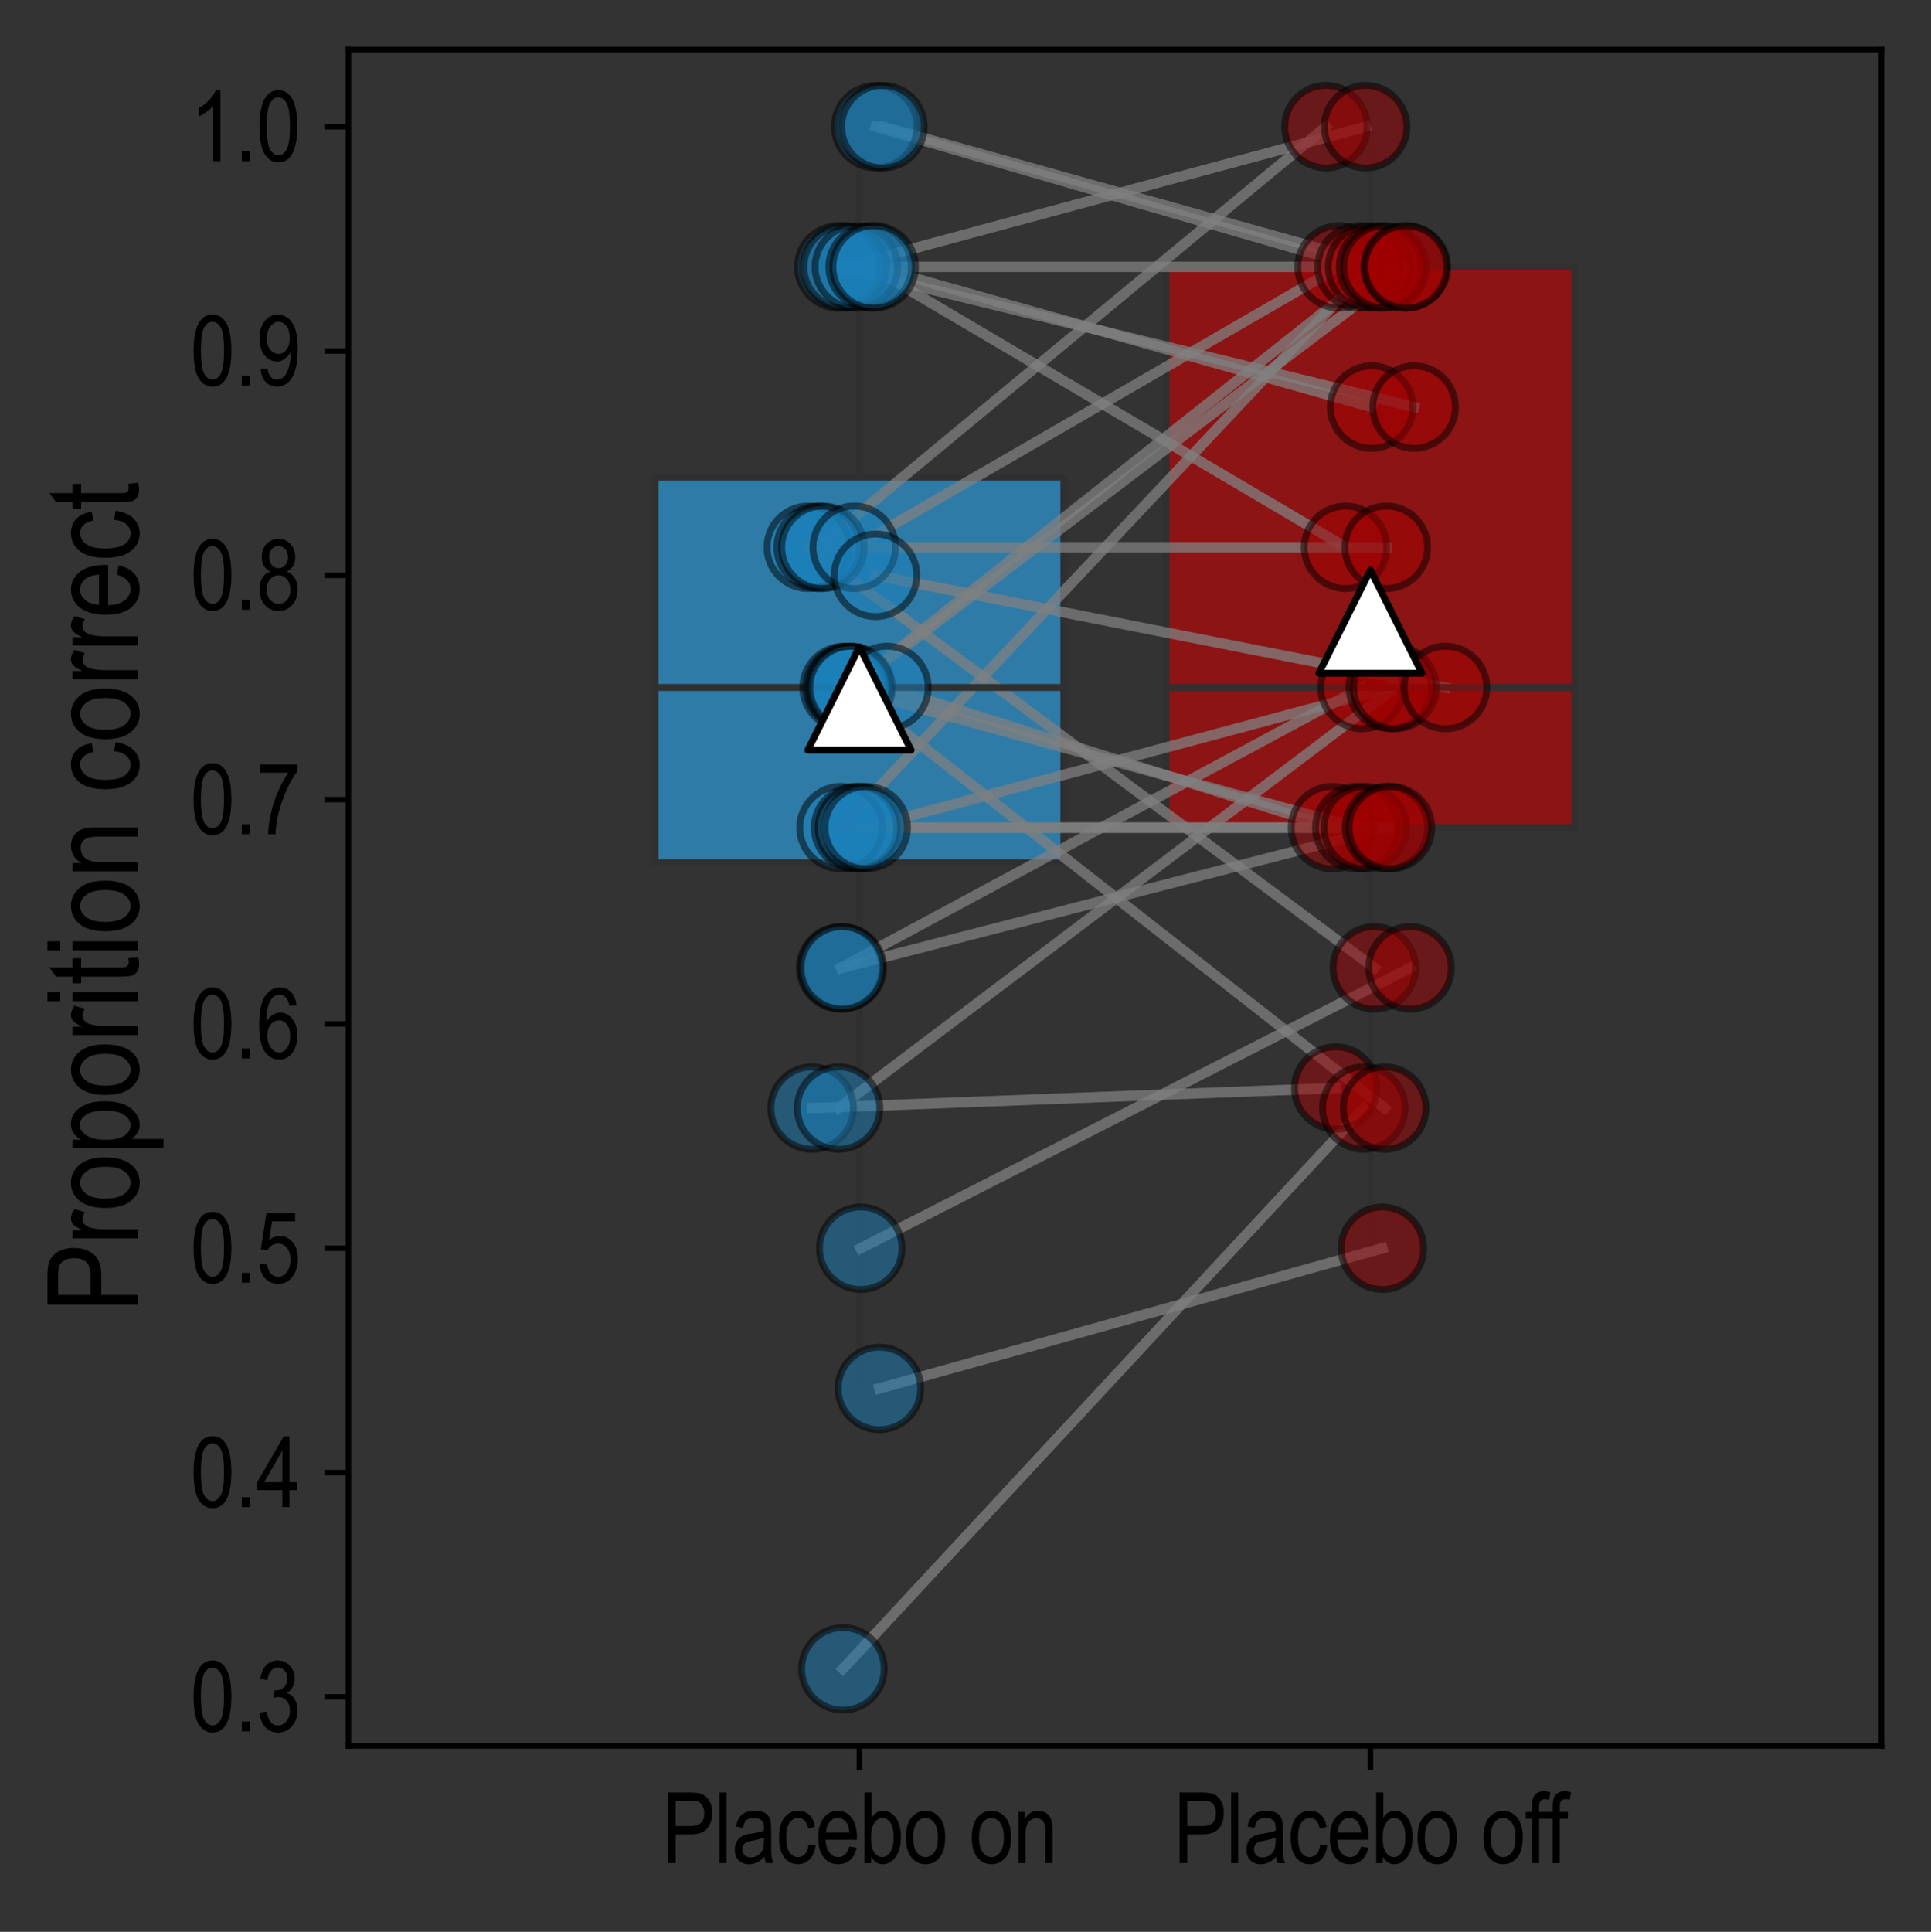 <?xml version="1.0" encoding="utf-8" standalone="no"?>
<!DOCTYPE svg PUBLIC "-//W3C//DTD SVG 1.1//EN"
  "http://www.w3.org/Graphics/SVG/1.1/DTD/svg11.dtd">
<svg xmlns:xlink="http://www.w3.org/1999/xlink" width="280.554pt" height="280.643pt" viewBox="0 0 280.554 280.643" xmlns="http://www.w3.org/2000/svg" version="1.1">
 <rect x="0" y="0" width="280.554" height="280.643" fill="#333333" stroke="none"/>
 <defs>
  <style type="text/css">*{stroke-linejoin: round; stroke-linecap: butt}</style>
 </defs>
 <g id="figure_1">
  <g id="patch_1">
   <path d="M 0 280.643 
L 280.554 280.643 
L 280.554 0 
L 0 0 
L 0 280.643 
z
" style="fill: none"/>
  </g>
  <g id="axes_1">
   <g id="patch_2">
    <path d="M 50.624 253.64 
L 273.354 253.64 
L 273.354 7.2 
L 50.624 7.2 
L 50.624 253.64 
z
" style="fill: none"/>
   </g>
   <g id="matplotlib.axis_1">
    <g id="xtick_1">
     <g id="line2d_1">
      <defs>
       <path id="m736ad3d9d0" d="M 0 0 
L 0 3.5 
" style="stroke: #000000; stroke-width: 0.8"/>
      </defs>
      <g>
       <use xlink:href="#m736ad3d9d0" x="124.867" y="253.64" style="stroke: #000000; stroke-width: 0.8"/>
      </g>
     </g>
     <g id="text_1">
      <!-- Placebo on -->
      <g transform="translate(96.141 270.661) scale(0.14 -0.14)">
       <defs>
        <path id="ArialNarrow-50" d="M 406 0 
L 406 4581 
L 1822 4581 
Q 2322 4581 2559 4494 
Q 2884 4375 3078 4053 
Q 3272 3731 3272 3263 
Q 3272 2644 2956 2253 
Q 2641 1863 1866 1863 
L 903 1863 
L 903 0 
L 406 0 
z
M 903 2403 
L 1875 2403 
Q 2334 2403 2546 2611 
Q 2759 2819 2759 3238 
Q 2759 3509 2654 3703 
Q 2550 3897 2401 3969 
Q 2253 4041 1866 4041 
L 903 4041 
L 903 2403 
z
" transform="scale(0.016)"/>
        <path id="ArialNarrow-6c" d="M 325 0 
L 325 4581 
L 784 4581 
L 784 0 
L 325 0 
z
" transform="scale(0.016)"/>
        <path id="ArialNarrow-61" d="M 2113 409 
Q 1881 169 1631 47 
Q 1381 -75 1113 -75 
Q 688 -75 434 181 
Q 181 438 181 872 
Q 181 1159 300 1381 
Q 419 1603 625 1728 
Q 831 1853 1250 1913 
Q 1813 1994 2075 2106 
L 2078 2250 
Q 2078 2591 1956 2728 
Q 1784 2928 1428 2928 
Q 1106 2928 947 2795 
Q 788 2663 713 2297 
L 259 2372 
Q 356 2906 651 3150 
Q 947 3394 1497 3394 
Q 1925 3394 2169 3233 
Q 2413 3072 2477 2834 
Q 2541 2597 2541 2141 
L 2541 1391 
Q 2541 603 2570 398 
Q 2600 194 2688 0 
L 2206 0 
Q 2134 172 2113 409 
z
M 2075 1666 
Q 1822 1541 1322 1453 
Q 1031 1403 915 1339 
Q 800 1275 736 1158 
Q 672 1041 672 888 
Q 672 650 819 508 
Q 966 366 1225 366 
Q 1472 366 1673 494 
Q 1875 622 1975 836 
Q 2075 1050 2075 1459 
L 2075 1666 
z
" transform="scale(0.016)"/>
        <path id="ArialNarrow-63" d="M 2122 1216 
L 2575 1144 
Q 2497 550 2183 237 
Q 1869 -75 1428 -75 
Q 894 -75 548 364 
Q 203 803 203 1663 
Q 203 2528 551 2961 
Q 900 3394 1447 3394 
Q 1869 3394 2158 3131 
Q 2447 2869 2528 2344 
L 2081 2259 
Q 2016 2597 1853 2764 
Q 1691 2931 1463 2931 
Q 1122 2931 898 2629 
Q 675 2328 675 1672 
Q 675 994 889 691 
Q 1103 388 1438 388 
Q 1700 388 1886 589 
Q 2072 791 2122 1216 
z
" transform="scale(0.016)"/>
        <path id="ArialNarrow-65" d="M 2200 1069 
L 2675 997 
Q 2556 466 2245 195 
Q 1934 -75 1475 -75 
Q 897 -75 539 364 
Q 181 803 181 1631 
Q 181 2491 542 2942 
Q 903 3394 1456 3394 
Q 1984 3394 2337 2950 
Q 2691 2506 2691 1666 
L 2688 1516 
L 656 1516 
Q 684 956 915 672 
Q 1147 388 1478 388 
Q 1997 388 2200 1069 
z
M 684 1978 
L 2203 1978 
Q 2172 2409 2019 2622 
Q 1797 2931 1453 2931 
Q 1144 2931 925 2673 
Q 706 2416 684 1978 
z
" transform="scale(0.016)"/>
        <path id="ArialNarrow-62" d="M 763 0 
L 334 0 
L 334 4581 
L 794 4581 
L 794 2947 
Q 941 3172 1127 3283 
Q 1313 3394 1541 3394 
Q 1859 3394 2120 3203 
Q 2381 3013 2537 2625 
Q 2694 2238 2694 1684 
Q 2694 841 2341 383 
Q 1988 -75 1516 -75 
Q 1278 -75 1089 48 
Q 900 172 763 416 
L 763 0 
z
M 756 1684 
Q 756 1169 850 912 
Q 944 656 1116 522 
Q 1288 388 1497 388 
Q 1781 388 2001 708 
Q 2222 1028 2222 1666 
Q 2222 2319 2009 2625 
Q 1797 2931 1488 2931 
Q 1203 2931 979 2611 
Q 756 2291 756 1684 
z
" transform="scale(0.016)"/>
        <path id="ArialNarrow-6f" d="M 166 1659 
Q 166 2519 527 2956 
Q 888 3394 1441 3394 
Q 1984 3394 2350 2956 
Q 2716 2519 2716 1694 
Q 2716 800 2356 362 
Q 1997 -75 1441 -75 
Q 894 -75 530 364 
Q 166 803 166 1659 
z
M 638 1659 
Q 638 1016 872 702 
Q 1106 388 1453 388 
Q 1778 388 2011 705 
Q 2244 1022 2244 1659 
Q 2244 2300 2009 2614 
Q 1775 2928 1428 2928 
Q 1100 2928 869 2612 
Q 638 2297 638 1659 
z
" transform="scale(0.016)"/>
        <path id="ArialNarrow-20" transform="scale(0.016)"/>
        <path id="ArialNarrow-6e" d="M 338 0 
L 338 3319 
L 753 3319 
L 753 2847 
Q 903 3122 1120 3258 
Q 1338 3394 1619 3394 
Q 1838 3394 2023 3308 
Q 2209 3222 2323 3083 
Q 2438 2944 2494 2722 
Q 2550 2500 2550 2041 
L 2550 0 
L 2088 0 
L 2088 2019 
Q 2088 2384 2025 2553 
Q 1963 2722 1830 2814 
Q 1697 2906 1522 2906 
Q 1191 2906 994 2659 
Q 797 2413 797 1813 
L 797 0 
L 338 0 
z
" transform="scale(0.016)"/>
       </defs>
       <use xlink:href="#ArialNarrow-50"/>
       <use xlink:href="#ArialNarrow-6c" transform="translate(54.688 0)"/>
       <use xlink:href="#ArialNarrow-61" transform="translate(72.9 0)"/>
       <use xlink:href="#ArialNarrow-63" transform="translate(118.506 0)"/>
       <use xlink:href="#ArialNarrow-65" transform="translate(159.521 0)"/>
       <use xlink:href="#ArialNarrow-62" transform="translate(205.127 0)"/>
       <use xlink:href="#ArialNarrow-6f" transform="translate(250.732 0)"/>
       <use xlink:href="#ArialNarrow-20" transform="translate(296.338 0)"/>
       <use xlink:href="#ArialNarrow-6f" transform="translate(319.141 0)"/>
       <use xlink:href="#ArialNarrow-6e" transform="translate(364.746 0)"/>
      </g>
     </g>
    </g>
    <g id="xtick_2">
     <g id="line2d_2">
      <g>
       <use xlink:href="#m736ad3d9d0" x="199.11" y="253.64" style="stroke: #000000; stroke-width: 0.8"/>
      </g>
     </g>
     <g id="text_2">
      <!-- Placebo off -->
      <g transform="translate(170.482 270.661) scale(0.14 -0.14)">
       <defs>
        <path id="ArialNarrow-66" d="M 469 0 
L 469 2881 
L 59 2881 
L 59 3319 
L 469 3319 
L 469 3672 
Q 469 4063 550 4258 
Q 631 4453 798 4556 
Q 966 4659 1219 4659 
Q 1416 4659 1650 4603 
L 1581 4113 
Q 1438 4144 1309 4144 
Q 1103 4144 1014 4036 
Q 925 3928 925 3625 
L 925 3319 
L 1456 3319 
L 1456 2881 
L 925 2881 
L 925 0 
L 469 0 
z
" transform="scale(0.016)"/>
       </defs>
       <use xlink:href="#ArialNarrow-50"/>
       <use xlink:href="#ArialNarrow-6c" transform="translate(54.688 0)"/>
       <use xlink:href="#ArialNarrow-61" transform="translate(72.9 0)"/>
       <use xlink:href="#ArialNarrow-63" transform="translate(118.506 0)"/>
       <use xlink:href="#ArialNarrow-65" transform="translate(159.521 0)"/>
       <use xlink:href="#ArialNarrow-62" transform="translate(205.127 0)"/>
       <use xlink:href="#ArialNarrow-6f" transform="translate(250.732 0)"/>
       <use xlink:href="#ArialNarrow-20" transform="translate(296.338 0)"/>
       <use xlink:href="#ArialNarrow-6f" transform="translate(319.141 0)"/>
       <use xlink:href="#ArialNarrow-66" transform="translate(364.746 0)"/>
       <use xlink:href="#ArialNarrow-66" transform="translate(386.174 0)"/>
      </g>
     </g>
    </g>
   </g>
   <g id="matplotlib.axis_2">
    <g id="ytick_1">
     <g id="line2d_3">
      <defs>
       <path id="m0b0242967b" d="M 0 0 
L -3.5 0 
" style="stroke: #000000; stroke-width: 0.8"/>
      </defs>
      <g>
       <use xlink:href="#m0b0242967b" x="50.624" y="246.512" style="stroke: #000000; stroke-width: 0.8"/>
      </g>
     </g>
     <g id="text_3">
      <!-- 0.3 -->
      <g transform="translate(27.662 251.522) scale(0.14 -0.14)">
       <defs>
        <path id="ArialNarrow-30" d="M 209 2259 
Q 209 3413 520 4006 
Q 831 4600 1438 4600 
Q 1975 4600 2284 4119 
Q 2659 3538 2659 2259 
Q 2659 1113 2350 517 
Q 2041 -78 1431 -78 
Q 894 -78 551 447 
Q 209 972 209 2259 
z
M 681 2259 
Q 681 1144 895 764 
Q 1109 384 1444 384 
Q 1759 384 1971 768 
Q 2184 1153 2184 2259 
Q 2184 3378 1970 3756 
Q 1756 4134 1416 4134 
Q 1103 4134 892 3750 
Q 681 3366 681 2259 
z
" transform="scale(0.016)"/>
        <path id="ArialNarrow-2e" d="M 484 0 
L 484 641 
L 1009 641 
L 1009 0 
L 484 0 
z
" transform="scale(0.016)"/>
        <path id="ArialNarrow-33" d="M 213 1209 
L 675 1284 
Q 819 384 1403 384 
Q 1719 384 1950 651 
Q 2181 919 2181 1344 
Q 2181 1744 1968 1987 
Q 1756 2231 1447 2231 
Q 1316 2231 1122 2169 
L 1175 2663 
L 1247 2656 
Q 1588 2656 1800 2865 
Q 2013 3075 2013 3425 
Q 2013 3747 1834 3942 
Q 1656 4138 1400 4138 
Q 1134 4138 951 3933 
Q 769 3728 719 3313 
L 259 3413 
Q 347 4000 653 4300 
Q 959 4600 1394 4600 
Q 1850 4600 2169 4262 
Q 2488 3925 2488 3413 
Q 2488 3100 2352 2859 
Q 2216 2619 1972 2481 
Q 2197 2419 2344 2275 
Q 2491 2131 2581 1890 
Q 2672 1650 2672 1353 
Q 2672 722 2300 320 
Q 1928 -81 1409 -81 
Q 928 -81 593 269 
Q 259 619 213 1209 
z
" transform="scale(0.016)"/>
       </defs>
       <use xlink:href="#ArialNarrow-30"/>
       <use xlink:href="#ArialNarrow-2e" transform="translate(45.605 0)"/>
       <use xlink:href="#ArialNarrow-33" transform="translate(68.408 0)"/>
      </g>
     </g>
    </g>
    <g id="ytick_2">
     <g id="line2d_4">
      <g>
       <use xlink:href="#m0b0242967b" x="50.624" y="213.924" style="stroke: #000000; stroke-width: 0.8"/>
      </g>
     </g>
     <g id="text_4">
      <!-- 0.4 -->
      <g transform="translate(27.662 218.935) scale(0.14 -0.14)">
       <defs>
        <path id="ArialNarrow-34" d="M 1688 0 
L 1688 1097 
L 59 1097 
L 59 1613 
L 1775 4581 
L 2150 4581 
L 2150 1613 
L 2659 1613 
L 2659 1097 
L 2150 1097 
L 2150 0 
L 1688 0 
z
M 1688 1613 
L 1688 3678 
L 513 1613 
L 1688 1613 
z
" transform="scale(0.016)"/>
       </defs>
       <use xlink:href="#ArialNarrow-30"/>
       <use xlink:href="#ArialNarrow-2e" transform="translate(45.605 0)"/>
       <use xlink:href="#ArialNarrow-34" transform="translate(68.408 0)"/>
      </g>
     </g>
    </g>
    <g id="ytick_3">
     <g id="line2d_5">
      <g>
       <use xlink:href="#m0b0242967b" x="50.624" y="181.337" style="stroke: #000000; stroke-width: 0.8"/>
      </g>
     </g>
     <g id="text_5">
      <!-- 0.5 -->
      <g transform="translate(27.662 186.348) scale(0.14 -0.14)">
       <defs>
        <path id="ArialNarrow-35" d="M 209 1200 
L 694 1250 
Q 750 813 948 598 
Q 1147 384 1409 384 
Q 1738 384 1975 686 
Q 2213 988 2213 1509 
Q 2213 2000 1983 2270 
Q 1753 2541 1406 2541 
Q 1197 2541 1014 2423 
Q 831 2306 725 2097 
L 291 2166 
L 656 4519 
L 2522 4519 
L 2522 3981 
L 1025 3981 
L 822 2750 
Q 1156 3038 1531 3038 
Q 2003 3038 2351 2636 
Q 2700 2234 2700 1553 
Q 2700 881 2351 401 
Q 2003 -78 1416 -78 
Q 928 -78 592 261 
Q 256 600 209 1200 
z
" transform="scale(0.016)"/>
       </defs>
       <use xlink:href="#ArialNarrow-30"/>
       <use xlink:href="#ArialNarrow-2e" transform="translate(45.605 0)"/>
       <use xlink:href="#ArialNarrow-35" transform="translate(68.408 0)"/>
      </g>
     </g>
    </g>
    <g id="ytick_4">
     <g id="line2d_6">
      <g>
       <use xlink:href="#m0b0242967b" x="50.624" y="148.75" style="stroke: #000000; stroke-width: 0.8"/>
      </g>
     </g>
     <g id="text_6">
      <!-- 0.6 -->
      <g transform="translate(27.662 153.761) scale(0.14 -0.14)">
       <defs>
        <path id="ArialNarrow-36" d="M 2603 3459 
L 2144 3416 
Q 2078 3769 1950 3919 
Q 1766 4138 1506 4138 
Q 1103 4138 859 3638 
Q 650 3206 647 2363 
Q 806 2663 1047 2817 
Q 1288 2972 1556 2972 
Q 2003 2972 2336 2567 
Q 2669 2163 2669 1484 
Q 2669 1025 2501 651 
Q 2334 278 2071 100 
Q 1809 -78 1494 -78 
Q 925 -78 556 434 
Q 188 947 188 2144 
Q 188 3472 566 4036 
Q 944 4600 1534 4600 
Q 1963 4600 2252 4308 
Q 2541 4016 2603 3459 
z
M 719 1484 
Q 719 988 953 686 
Q 1188 384 1497 384 
Q 1769 384 1983 668 
Q 2197 953 2197 1450 
Q 2197 1938 1984 2206 
Q 1772 2475 1466 2475 
Q 1166 2475 942 2208 
Q 719 1941 719 1484 
z
" transform="scale(0.016)"/>
       </defs>
       <use xlink:href="#ArialNarrow-30"/>
       <use xlink:href="#ArialNarrow-2e" transform="translate(45.605 0)"/>
       <use xlink:href="#ArialNarrow-36" transform="translate(68.408 0)"/>
      </g>
     </g>
    </g>
    <g id="ytick_5">
     <g id="line2d_7">
      <g>
       <use xlink:href="#m0b0242967b" x="50.624" y="116.163" style="stroke: #000000; stroke-width: 0.8"/>
      </g>
     </g>
     <g id="text_7">
      <!-- 0.7 -->
      <g transform="translate(27.662 121.174) scale(0.14 -0.14)">
       <defs>
        <path id="ArialNarrow-37" d="M 241 3981 
L 241 4522 
L 2672 4522 
L 2672 4084 
Q 2128 3378 1715 2245 
Q 1303 1113 1241 0 
L 766 0 
Q 775 575 948 1340 
Q 1122 2106 1425 2800 
Q 1728 3494 2078 3981 
L 241 3981 
z
" transform="scale(0.016)"/>
       </defs>
       <use xlink:href="#ArialNarrow-30"/>
       <use xlink:href="#ArialNarrow-2e" transform="translate(45.605 0)"/>
       <use xlink:href="#ArialNarrow-37" transform="translate(68.408 0)"/>
      </g>
     </g>
    </g>
    <g id="ytick_6">
     <g id="line2d_8">
      <g>
       <use xlink:href="#m0b0242967b" x="50.624" y="83.576" style="stroke: #000000; stroke-width: 0.8"/>
      </g>
     </g>
     <g id="text_8">
      <!-- 0.8 -->
      <g transform="translate(27.662 88.587) scale(0.14 -0.14)">
       <defs>
        <path id="ArialNarrow-38" d="M 919 2484 
Q 641 2609 498 2842 
Q 356 3075 356 3422 
Q 356 3944 664 4272 
Q 972 4600 1438 4600 
Q 1906 4600 2217 4265 
Q 2528 3931 2528 3403 
Q 2528 3072 2390 2842 
Q 2253 2613 1975 2484 
Q 2316 2350 2498 2050 
Q 2681 1750 2681 1306 
Q 2681 694 2326 308 
Q 1972 -78 1447 -78 
Q 916 -78 561 308 
Q 206 694 206 1322 
Q 206 1781 395 2079 
Q 584 2378 919 2484 
z
M 831 3438 
Q 831 3100 1009 2900 
Q 1188 2700 1447 2700 
Q 1700 2700 1878 2897 
Q 2056 3094 2056 3406 
Q 2056 3728 1873 3933 
Q 1691 4138 1441 4138 
Q 1191 4138 1011 3938 
Q 831 3738 831 3438 
z
M 678 1322 
Q 678 900 904 642 
Q 1131 384 1447 384 
Q 1766 384 1987 634 
Q 2209 884 2209 1303 
Q 2209 1725 1981 1983 
Q 1753 2241 1434 2241 
Q 1119 2241 898 1984 
Q 678 1728 678 1322 
z
" transform="scale(0.016)"/>
       </defs>
       <use xlink:href="#ArialNarrow-30"/>
       <use xlink:href="#ArialNarrow-2e" transform="translate(45.605 0)"/>
       <use xlink:href="#ArialNarrow-38" transform="translate(68.408 0)"/>
      </g>
     </g>
    </g>
    <g id="ytick_7">
     <g id="line2d_9">
      <g>
       <use xlink:href="#m0b0242967b" x="50.624" y="50.989" style="stroke: #000000; stroke-width: 0.8"/>
      </g>
     </g>
     <g id="text_9">
      <!-- 0.9 -->
      <g transform="translate(27.662 55.999) scale(0.14 -0.14)">
       <defs>
        <path id="ArialNarrow-39" d="M 278 1059 
L 722 1109 
Q 828 384 1347 384 
Q 1578 384 1767 542 
Q 1956 700 2087 1103 
Q 2219 1506 2219 2044 
L 2219 2156 
Q 2075 1878 1831 1715 
Q 1588 1553 1334 1553 
Q 875 1553 542 1954 
Q 209 2356 209 3053 
Q 209 3772 554 4186 
Q 900 4600 1394 4600 
Q 1744 4600 2047 4369 
Q 2350 4138 2515 3688 
Q 2681 3238 2681 2391 
Q 2681 1447 2503 925 
Q 2325 403 2020 162 
Q 1716 -78 1338 -78 
Q 909 -78 621 214 
Q 334 506 278 1059 
z
M 2169 3081 
Q 2169 3572 1950 3853 
Q 1731 4134 1447 4134 
Q 1150 4134 917 3834 
Q 684 3534 684 3034 
Q 684 2584 906 2317 
Q 1128 2050 1438 2050 
Q 1744 2050 1956 2319 
Q 2169 2588 2169 3081 
z
" transform="scale(0.016)"/>
       </defs>
       <use xlink:href="#ArialNarrow-30"/>
       <use xlink:href="#ArialNarrow-2e" transform="translate(45.605 0)"/>
       <use xlink:href="#ArialNarrow-39" transform="translate(68.408 0)"/>
      </g>
     </g>
    </g>
    <g id="ytick_8">
     <g id="line2d_10">
      <g>
       <use xlink:href="#m0b0242967b" x="50.624" y="18.402" style="stroke: #000000; stroke-width: 0.8"/>
      </g>
     </g>
     <g id="text_10">
      <!-- 1.0 -->
      <g transform="translate(27.662 23.412) scale(0.14 -0.14)">
       <defs>
        <path id="ArialNarrow-31" d="M 1947 0 
L 1484 0 
L 1484 3584 
Q 1325 3397 1056 3201 
Q 788 3006 563 2906 
L 563 3450 
Q 944 3669 1236 3984 
Q 1528 4300 1647 4600 
L 1947 4600 
L 1947 0 
z
" transform="scale(0.016)"/>
       </defs>
       <use xlink:href="#ArialNarrow-31"/>
       <use xlink:href="#ArialNarrow-2e" transform="translate(45.605 0)"/>
       <use xlink:href="#ArialNarrow-30" transform="translate(68.408 0)"/>
      </g>
     </g>
    </g>
    <g id="text_11">
     <!-- Proporition correct -->
     <g transform="translate(20.084 190.72) rotate(-90) scale(0.18 -0.18)">
      <defs>
       <path id="ArialNarrow-72" d="M 338 0 
L 338 3319 
L 753 3319 
L 753 2816 
Q 913 3166 1045 3280 
Q 1178 3394 1344 3394 
Q 1575 3394 1816 3213 
L 1659 2691 
Q 1488 2813 1325 2813 
Q 1178 2813 1056 2709 
Q 934 2606 884 2422 
Q 797 2100 797 1738 
L 797 0 
L 338 0 
z
" transform="scale(0.016)"/>
       <path id="ArialNarrow-70" d="M 338 -1272 
L 338 3319 
L 759 3319 
L 759 2888 
Q 916 3156 1106 3275 
Q 1297 3394 1544 3394 
Q 1866 3394 2125 3203 
Q 2384 3013 2542 2623 
Q 2700 2234 2700 1688 
Q 2700 841 2345 383 
Q 1991 -75 1513 -75 
Q 1300 -75 1115 34 
Q 931 144 797 344 
L 797 -1272 
L 338 -1272 
z
M 753 1641 
Q 753 997 968 692 
Q 1184 388 1491 388 
Q 1784 388 2006 703 
Q 2228 1019 2228 1678 
Q 2228 2328 2012 2640 
Q 1797 2953 1488 2953 
Q 1209 2953 981 2617 
Q 753 2281 753 1641 
z
" transform="scale(0.016)"/>
       <path id="ArialNarrow-69" d="M 338 3934 
L 338 4581 
L 797 4581 
L 797 3934 
L 338 3934 
z
M 338 0 
L 338 3319 
L 797 3319 
L 797 0 
L 338 0 
z
" transform="scale(0.016)"/>
       <path id="ArialNarrow-74" d="M 1366 503 
L 1428 6 
Q 1238 -44 1084 -44 
Q 844 -44 697 51 
Q 550 147 495 312 
Q 441 478 441 972 
L 441 2881 
L 103 2881 
L 103 3319 
L 441 3319 
L 441 4141 
L 900 4478 
L 900 3319 
L 1366 3319 
L 1366 2881 
L 900 2881 
L 900 941 
Q 900 672 941 594 
Q 1000 481 1163 481 
Q 1241 481 1366 503 
z
" transform="scale(0.016)"/>
      </defs>
      <use xlink:href="#ArialNarrow-50"/>
      <use xlink:href="#ArialNarrow-72" transform="translate(54.688 0)"/>
      <use xlink:href="#ArialNarrow-6f" transform="translate(81.982 0)"/>
      <use xlink:href="#ArialNarrow-70" transform="translate(127.588 0)"/>
      <use xlink:href="#ArialNarrow-6f" transform="translate(173.193 0)"/>
      <use xlink:href="#ArialNarrow-72" transform="translate(218.799 0)"/>
      <use xlink:href="#ArialNarrow-69" transform="translate(246.094 0)"/>
      <use xlink:href="#ArialNarrow-74" transform="translate(264.307 0)"/>
      <use xlink:href="#ArialNarrow-69" transform="translate(287.109 0)"/>
      <use xlink:href="#ArialNarrow-6f" transform="translate(305.322 0)"/>
      <use xlink:href="#ArialNarrow-6e" transform="translate(350.928 0)"/>
      <use xlink:href="#ArialNarrow-20" transform="translate(396.533 0)"/>
      <use xlink:href="#ArialNarrow-63" transform="translate(419.336 0)"/>
      <use xlink:href="#ArialNarrow-6f" transform="translate(460.352 0)"/>
      <use xlink:href="#ArialNarrow-72" transform="translate(505.957 0)"/>
      <use xlink:href="#ArialNarrow-72" transform="translate(533.252 0)"/>
      <use xlink:href="#ArialNarrow-65" transform="translate(560.547 0)"/>
      <use xlink:href="#ArialNarrow-63" transform="translate(606.152 0)"/>
      <use xlink:href="#ArialNarrow-74" transform="translate(647.168 0)"/>
     </g>
    </g>
   </g>
   <g id="patch_3">
    <path d="M 95.17 125.328 
L 154.564 125.328 
L 154.564 69.319 
L 95.17 69.319 
L 95.17 125.328 
z
" clip-path="url(#p6f6f9a60bd)" style="fill: #2e7ba7; stroke: #303030; stroke-linejoin: miter"/>
   </g>
   <g id="line2d_11">
    <path d="M 124.867 125.328 
L 124.867 201.704 
" clip-path="url(#p6f6f9a60bd)" style="fill: none; stroke: #303030"/>
   </g>
   <g id="line2d_12">
    <path d="M 124.867 69.319 
L 124.867 18.402 
" clip-path="url(#p6f6f9a60bd)" style="fill: none; stroke: #303030"/>
   </g>
   <g id="patch_4">
    <path d="M 169.413 120.237 
L 228.808 120.237 
L 228.808 38.769 
L 169.413 38.769 
L 169.413 120.237 
z
" clip-path="url(#p6f6f9a60bd)" style="fill: #8c1414; stroke: #303030; stroke-linejoin: miter"/>
   </g>
   <g id="line2d_13">
    <path d="M 199.11 120.237 
L 199.11 181.337 
" clip-path="url(#p6f6f9a60bd)" style="fill: none; stroke: #303030"/>
   </g>
   <g id="line2d_14">
    <path d="M 199.11 38.769 
L 199.11 18.402 
" clip-path="url(#p6f6f9a60bd)" style="fill: none; stroke: #303030"/>
   </g>
   <g id="line2d_15">
    <path d="M 128.273 18.402 
L 201.234 38.769 
" clip-path="url(#p6f6f9a60bd)" style="fill: none; stroke: #808080; stroke-opacity: 0.5; stroke-width: 1.5; stroke-linecap: square"/>
   </g>
   <g id="line2d_16">
    <path d="M 125.847 120.237 
L 201.999 99.87 
" clip-path="url(#p6f6f9a60bd)" style="fill: none; stroke: #808080; stroke-opacity: 0.5; stroke-width: 1.5; stroke-linecap: square"/>
   </g>
   <g id="line2d_17">
    <path d="M 117.992 160.97 
L 194.067 158.061 
" clip-path="url(#p6f6f9a60bd)" style="fill: none; stroke: #808080; stroke-opacity: 0.5; stroke-width: 1.5; stroke-linecap: square"/>
   </g>
   <g id="line2d_18">
    <path d="M 127.767 201.704 
L 200.843 181.337 
" clip-path="url(#p6f6f9a60bd)" style="fill: none; stroke: #808080; stroke-opacity: 0.5; stroke-width: 1.5; stroke-linecap: square"/>
   </g>
   <g id="line2d_19">
    <path d="M 126.421 38.769 
L 195.49 79.503 
" clip-path="url(#p6f6f9a60bd)" style="fill: none; stroke: #808080; stroke-opacity: 0.5; stroke-width: 1.5; stroke-linecap: square"/>
   </g>
   <g id="line2d_20">
    <path d="M 127.238 18.402 
L 197.457 38.769 
" clip-path="url(#p6f6f9a60bd)" style="fill: none; stroke: #808080; stroke-opacity: 0.5; stroke-width: 1.5; stroke-linecap: square"/>
   </g>
   <g id="line2d_21">
    <path d="M 124.293 120.237 
L 202.014 120.237 
" clip-path="url(#p6f6f9a60bd)" style="fill: none; stroke: #808080; stroke-opacity: 0.5; stroke-width: 1.5; stroke-linecap: square"/>
   </g>
   <g id="line2d_22">
    <path d="M 122.786 38.769 
L 198.406 18.402 
" clip-path="url(#p6f6f9a60bd)" style="fill: none; stroke: #808080; stroke-opacity: 0.5; stroke-width: 1.5; stroke-linecap: square"/>
   </g>
   <g id="line2d_23">
    <path d="M 117.44 79.503 
L 199.674 140.603 
" clip-path="url(#p6f6f9a60bd)" style="fill: none; stroke: #808080; stroke-opacity: 0.5; stroke-width: 1.5; stroke-linecap: square"/>
   </g>
   <g id="line2d_24">
    <path d="M 121.868 38.769 
L 205.453 59.136 
" clip-path="url(#p6f6f9a60bd)" style="fill: none; stroke: #808080; stroke-opacity: 0.5; stroke-width: 1.5; stroke-linecap: square"/>
   </g>
   <g id="line2d_25">
    <path d="M 122.189 120.237 
L 198.983 38.769 
" clip-path="url(#p6f6f9a60bd)" style="fill: none; stroke: #808080; stroke-opacity: 0.5; stroke-width: 1.5; stroke-linecap: square"/>
   </g>
   <g id="line2d_26">
    <path d="M 126.999 38.769 
L 199.283 59.136 
" clip-path="url(#p6f6f9a60bd)" style="fill: none; stroke: #808080; stroke-opacity: 0.5; stroke-width: 1.5; stroke-linecap: square"/>
   </g>
   <g id="line2d_27">
    <path d="M 124.867 120.237 
L 198.355 120.237 
" clip-path="url(#p6f6f9a60bd)" style="fill: none; stroke: #808080; stroke-opacity: 0.5; stroke-width: 1.5; stroke-linecap: square"/>
   </g>
   <g id="line2d_28">
    <path d="M 128.863 99.87 
L 193.597 120.237 
" clip-path="url(#p6f6f9a60bd)" style="fill: none; stroke: #808080; stroke-opacity: 0.5; stroke-width: 1.5; stroke-linecap: square"/>
   </g>
   <g id="line2d_29">
    <path d="M 119.569 79.503 
L 201.414 79.503 
" clip-path="url(#p6f6f9a60bd)" style="fill: none; stroke: #808080; stroke-opacity: 0.5; stroke-width: 1.5; stroke-linecap: square"/>
   </g>
   <g id="line2d_30">
    <path d="M 125.054 181.337 
L 204.861 140.603 
" clip-path="url(#p6f6f9a60bd)" style="fill: none; stroke: #808080; stroke-opacity: 0.5; stroke-width: 1.5; stroke-linecap: square"/>
   </g>
   <g id="line2d_31">
    <path d="M 123.102 99.87 
L 201.176 160.97 
" clip-path="url(#p6f6f9a60bd)" style="fill: none; stroke: #808080; stroke-opacity: 0.5; stroke-width: 1.5; stroke-linecap: square"/>
   </g>
   <g id="line2d_32">
    <path d="M 127.203 83.576 
L 210.013 99.87 
" clip-path="url(#p6f6f9a60bd)" style="fill: none; stroke: #808080; stroke-opacity: 0.5; stroke-width: 1.5; stroke-linecap: square"/>
   </g>
   <g id="line2d_33">
    <path d="M 123.448 99.87 
L 200.586 38.769 
" clip-path="url(#p6f6f9a60bd)" style="fill: none; stroke: #808080; stroke-opacity: 0.5; stroke-width: 1.5; stroke-linecap: square"/>
   </g>
   <g id="line2d_34">
    <path d="M 122.639 99.87 
L 197.127 120.237 
" clip-path="url(#p6f6f9a60bd)" style="fill: none; stroke: #808080; stroke-opacity: 0.5; stroke-width: 1.5; stroke-linecap: square"/>
   </g>
   <g id="line2d_35">
    <path d="M 122.369 140.603 
L 201.451 120.237 
" clip-path="url(#p6f6f9a60bd)" style="fill: none; stroke: #808080; stroke-opacity: 0.5; stroke-width: 1.5; stroke-linecap: square"/>
   </g>
   <g id="line2d_36">
    <path d="M 122.467 242.438 
L 198.147 160.97 
" clip-path="url(#p6f6f9a60bd)" style="fill: none; stroke: #808080; stroke-opacity: 0.5; stroke-width: 1.5; stroke-linecap: square"/>
   </g>
   <g id="line2d_37">
    <path d="M 118.87 79.503 
L 192.649 18.402 
" clip-path="url(#p6f6f9a60bd)" style="fill: none; stroke: #808080; stroke-opacity: 0.5; stroke-width: 1.5; stroke-linecap: square"/>
   </g>
   <g id="line2d_38">
    <path d="M 124.422 38.769 
L 204.157 38.769 
" clip-path="url(#p6f6f9a60bd)" style="fill: none; stroke: #808080; stroke-opacity: 0.5; stroke-width: 1.5; stroke-linecap: square"/>
   </g>
   <g id="line2d_39">
    <path d="M 123.656 99.87 
L 204.318 38.769 
" clip-path="url(#p6f6f9a60bd)" style="fill: none; stroke: #808080; stroke-opacity: 0.5; stroke-width: 1.5; stroke-linecap: square"/>
   </g>
   <g id="line2d_40">
    <path d="M 122.14 140.603 
L 197.889 99.87 
" clip-path="url(#p6f6f9a60bd)" style="fill: none; stroke: #808080; stroke-opacity: 0.5; stroke-width: 1.5; stroke-linecap: square"/>
   </g>
   <g id="line2d_41">
    <path d="M 121.832 160.97 
L 202.668 99.87 
" clip-path="url(#p6f6f9a60bd)" style="fill: none; stroke: #808080; stroke-opacity: 0.5; stroke-width: 1.5; stroke-linecap: square"/>
   </g>
   <g id="line2d_42">
    <path d="M 124.111 79.503 
L 194.549 38.769 
" clip-path="url(#p6f6f9a60bd)" style="fill: none; stroke: #808080; stroke-opacity: 0.5; stroke-width: 1.5; stroke-linecap: square"/>
   </g>
   <g id="line2d_43">
    <path d="M 128.273 18.402 
L 201.234 38.769 
" clip-path="url(#p6f6f9a60bd)" style="fill: none; stroke: #808080; stroke-opacity: 0.5; stroke-width: 1.5; stroke-linecap: square"/>
   </g>
   <g id="line2d_44">
    <path d="M 125.847 120.237 
L 201.999 99.87 
" clip-path="url(#p6f6f9a60bd)" style="fill: none; stroke: #808080; stroke-opacity: 0.5; stroke-width: 1.5; stroke-linecap: square"/>
   </g>
   <g id="line2d_45">
    <path d="M 117.992 160.97 
L 194.067 158.061 
" clip-path="url(#p6f6f9a60bd)" style="fill: none; stroke: #808080; stroke-opacity: 0.5; stroke-width: 1.5; stroke-linecap: square"/>
   </g>
   <g id="line2d_46">
    <path d="M 127.767 201.704 
L 200.843 181.337 
" clip-path="url(#p6f6f9a60bd)" style="fill: none; stroke: #808080; stroke-opacity: 0.5; stroke-width: 1.5; stroke-linecap: square"/>
   </g>
   <g id="line2d_47">
    <path d="M 126.421 38.769 
L 195.49 79.503 
" clip-path="url(#p6f6f9a60bd)" style="fill: none; stroke: #808080; stroke-opacity: 0.5; stroke-width: 1.5; stroke-linecap: square"/>
   </g>
   <g id="line2d_48">
    <path d="M 127.238 18.402 
L 197.457 38.769 
" clip-path="url(#p6f6f9a60bd)" style="fill: none; stroke: #808080; stroke-opacity: 0.5; stroke-width: 1.5; stroke-linecap: square"/>
   </g>
   <g id="line2d_49">
    <path d="M 124.293 120.237 
L 202.014 120.237 
" clip-path="url(#p6f6f9a60bd)" style="fill: none; stroke: #808080; stroke-opacity: 0.5; stroke-width: 1.5; stroke-linecap: square"/>
   </g>
   <g id="line2d_50">
    <path d="M 122.786 38.769 
L 198.406 18.402 
" clip-path="url(#p6f6f9a60bd)" style="fill: none; stroke: #808080; stroke-opacity: 0.5; stroke-width: 1.5; stroke-linecap: square"/>
   </g>
   <g id="line2d_51">
    <path d="M 117.44 79.503 
L 199.674 140.603 
" clip-path="url(#p6f6f9a60bd)" style="fill: none; stroke: #808080; stroke-opacity: 0.5; stroke-width: 1.5; stroke-linecap: square"/>
   </g>
   <g id="line2d_52">
    <path d="M 121.868 38.769 
L 205.453 59.136 
" clip-path="url(#p6f6f9a60bd)" style="fill: none; stroke: #808080; stroke-opacity: 0.5; stroke-width: 1.5; stroke-linecap: square"/>
   </g>
   <g id="line2d_53">
    <path d="M 122.189 120.237 
L 198.983 38.769 
" clip-path="url(#p6f6f9a60bd)" style="fill: none; stroke: #808080; stroke-opacity: 0.5; stroke-width: 1.5; stroke-linecap: square"/>
   </g>
   <g id="line2d_54">
    <path d="M 126.999 38.769 
L 199.283 59.136 
" clip-path="url(#p6f6f9a60bd)" style="fill: none; stroke: #808080; stroke-opacity: 0.5; stroke-width: 1.5; stroke-linecap: square"/>
   </g>
   <g id="line2d_55">
    <path d="M 124.867 120.237 
L 198.355 120.237 
" clip-path="url(#p6f6f9a60bd)" style="fill: none; stroke: #808080; stroke-opacity: 0.5; stroke-width: 1.5; stroke-linecap: square"/>
   </g>
   <g id="line2d_56">
    <path d="M 128.863 99.87 
L 193.597 120.237 
" clip-path="url(#p6f6f9a60bd)" style="fill: none; stroke: #808080; stroke-opacity: 0.5; stroke-width: 1.5; stroke-linecap: square"/>
   </g>
   <g id="line2d_57">
    <path d="M 119.569 79.503 
L 201.414 79.503 
" clip-path="url(#p6f6f9a60bd)" style="fill: none; stroke: #808080; stroke-opacity: 0.5; stroke-width: 1.5; stroke-linecap: square"/>
   </g>
   <g id="line2d_58">
    <path d="M 125.054 181.337 
L 204.861 140.603 
" clip-path="url(#p6f6f9a60bd)" style="fill: none; stroke: #808080; stroke-opacity: 0.5; stroke-width: 1.5; stroke-linecap: square"/>
   </g>
   <g id="line2d_59">
    <path d="M 123.102 99.87 
L 201.176 160.97 
" clip-path="url(#p6f6f9a60bd)" style="fill: none; stroke: #808080; stroke-opacity: 0.5; stroke-width: 1.5; stroke-linecap: square"/>
   </g>
   <g id="line2d_60">
    <path d="M 127.203 83.576 
L 210.013 99.87 
" clip-path="url(#p6f6f9a60bd)" style="fill: none; stroke: #808080; stroke-opacity: 0.5; stroke-width: 1.5; stroke-linecap: square"/>
   </g>
   <g id="line2d_61">
    <path d="M 123.448 99.87 
L 200.586 38.769 
" clip-path="url(#p6f6f9a60bd)" style="fill: none; stroke: #808080; stroke-opacity: 0.5; stroke-width: 1.5; stroke-linecap: square"/>
   </g>
   <g id="line2d_62">
    <path d="M 122.639 99.87 
L 197.127 120.237 
" clip-path="url(#p6f6f9a60bd)" style="fill: none; stroke: #808080; stroke-opacity: 0.5; stroke-width: 1.5; stroke-linecap: square"/>
   </g>
   <g id="line2d_63">
    <path d="M 122.369 140.603 
L 201.451 120.237 
" clip-path="url(#p6f6f9a60bd)" style="fill: none; stroke: #808080; stroke-opacity: 0.5; stroke-width: 1.5; stroke-linecap: square"/>
   </g>
   <g id="line2d_64">
    <path d="M 122.467 242.438 
L 198.147 160.97 
" clip-path="url(#p6f6f9a60bd)" style="fill: none; stroke: #808080; stroke-opacity: 0.5; stroke-width: 1.5; stroke-linecap: square"/>
   </g>
   <g id="line2d_65">
    <path d="M 118.87 79.503 
L 192.649 18.402 
" clip-path="url(#p6f6f9a60bd)" style="fill: none; stroke: #808080; stroke-opacity: 0.5; stroke-width: 1.5; stroke-linecap: square"/>
   </g>
   <g id="line2d_66">
    <path d="M 124.422 38.769 
L 204.157 38.769 
" clip-path="url(#p6f6f9a60bd)" style="fill: none; stroke: #808080; stroke-opacity: 0.5; stroke-width: 1.5; stroke-linecap: square"/>
   </g>
   <g id="line2d_67">
    <path d="M 123.656 99.87 
L 204.318 38.769 
" clip-path="url(#p6f6f9a60bd)" style="fill: none; stroke: #808080; stroke-opacity: 0.5; stroke-width: 1.5; stroke-linecap: square"/>
   </g>
   <g id="line2d_68">
    <path d="M 122.14 140.603 
L 197.889 99.87 
" clip-path="url(#p6f6f9a60bd)" style="fill: none; stroke: #808080; stroke-opacity: 0.5; stroke-width: 1.5; stroke-linecap: square"/>
   </g>
   <g id="line2d_69">
    <path d="M 121.832 160.97 
L 202.668 99.87 
" clip-path="url(#p6f6f9a60bd)" style="fill: none; stroke: #808080; stroke-opacity: 0.5; stroke-width: 1.5; stroke-linecap: square"/>
   </g>
   <g id="line2d_70">
    <path d="M 124.111 79.503 
L 194.549 38.769 
" clip-path="url(#p6f6f9a60bd)" style="fill: none; stroke: #808080; stroke-opacity: 0.5; stroke-width: 1.5; stroke-linecap: square"/>
   </g>
   <g id="line2d_71">
    <path d="M 95.17 99.87 
L 154.564 99.87 
" clip-path="url(#p6f6f9a60bd)" style="fill: none; stroke: #303030"/>
   </g>
   <g id="line2d_72">
    <path d="M 169.413 99.87 
L 228.808 99.87 
" clip-path="url(#p6f6f9a60bd)" style="fill: none; stroke: #303030"/>
   </g>
   <g id="patch_5">
    <path d="M 50.624 253.64 
L 50.624 7.2 
" style="fill: none; stroke: #000000; stroke-width: 0.8; stroke-linejoin: miter; stroke-linecap: square"/>
   </g>
   <g id="patch_6">
    <path d="M 273.354 253.64 
L 273.354 7.2 
" style="fill: none; stroke: #000000; stroke-width: 0.8; stroke-linejoin: miter; stroke-linecap: square"/>
   </g>
   <g id="patch_7">
    <path d="M 50.624 253.64 
L 273.354 253.64 
" style="fill: none; stroke: #000000; stroke-width: 0.8; stroke-linejoin: miter; stroke-linecap: square"/>
   </g>
   <g id="patch_8">
    <path d="M 50.624 7.2 
L 273.354 7.2 
" style="fill: none; stroke: #000000; stroke-width: 0.8; stroke-linejoin: miter; stroke-linecap: square"/>
   </g>
   <g id="PathCollection_1">
    <defs>
     <path id="m967070784b" d="M 0 6 
C 1.591 6 3.117 5.368 4.243 4.243 
C 5.368 3.117 6 1.591 6 0 
C 6 -1.591 5.368 -3.117 4.243 -4.243 
C 3.117 -5.368 1.591 -6 0 -6 
C -1.591 -6 -3.117 -5.368 -4.243 -4.243 
C -5.368 -3.117 -6 -1.591 -6 0 
C -6 1.591 -5.368 3.117 -4.243 4.243 
C -3.117 5.368 -1.591 6 0 6 
z
" style="stroke: #000000; stroke-opacity: 0.5"/>
    </defs>
    <g clip-path="url(#p6f6f9a60bd)">
     <use xlink:href="#m967070784b" x="117.44" y="79.503" style="fill: #1a80bb; fill-opacity: 0.5; stroke: #000000; stroke-opacity: 0.5"/>
    </g>
   </g>
   <g id="PathCollection_2">
    <g clip-path="url(#p6f6f9a60bd)">
     <use xlink:href="#m967070784b" x="117.992" y="160.97" style="fill: #1a80bb; fill-opacity: 0.5; stroke: #000000; stroke-opacity: 0.5"/>
    </g>
   </g>
   <g id="PathCollection_3">
    <g clip-path="url(#p6f6f9a60bd)">
     <use xlink:href="#m967070784b" x="118.87" y="79.503" style="fill: #1a80bb; fill-opacity: 0.5; stroke: #000000; stroke-opacity: 0.5"/>
    </g>
   </g>
   <g id="PathCollection_4">
    <g clip-path="url(#p6f6f9a60bd)">
     <use xlink:href="#m967070784b" x="119.569" y="79.503" style="fill: #1a80bb; fill-opacity: 0.5; stroke: #000000; stroke-opacity: 0.5"/>
    </g>
   </g>
   <g id="PathCollection_5">
    <g clip-path="url(#p6f6f9a60bd)">
     <use xlink:href="#m967070784b" x="121.832" y="160.97" style="fill: #1a80bb; fill-opacity: 0.5; stroke: #000000; stroke-opacity: 0.5"/>
    </g>
   </g>
   <g id="PathCollection_6">
    <g clip-path="url(#p6f6f9a60bd)">
     <use xlink:href="#m967070784b" x="121.868" y="38.769" style="fill: #1a80bb; fill-opacity: 0.5; stroke: #000000; stroke-opacity: 0.5"/>
    </g>
   </g>
   <g id="PathCollection_7">
    <g clip-path="url(#p6f6f9a60bd)">
     <use xlink:href="#m967070784b" x="122.14" y="140.603" style="fill: #1a80bb; fill-opacity: 0.5; stroke: #000000; stroke-opacity: 0.5"/>
    </g>
   </g>
   <g id="PathCollection_8">
    <g clip-path="url(#p6f6f9a60bd)">
     <use xlink:href="#m967070784b" x="122.189" y="120.237" style="fill: #1a80bb; fill-opacity: 0.5; stroke: #000000; stroke-opacity: 0.5"/>
    </g>
   </g>
   <g id="PathCollection_9">
    <g clip-path="url(#p6f6f9a60bd)">
     <use xlink:href="#m967070784b" x="122.369" y="140.603" style="fill: #1a80bb; fill-opacity: 0.5; stroke: #000000; stroke-opacity: 0.5"/>
    </g>
   </g>
   <g id="PathCollection_10">
    <g clip-path="url(#p6f6f9a60bd)">
     <use xlink:href="#m967070784b" x="122.467" y="242.438" style="fill: #1a80bb; fill-opacity: 0.5; stroke: #000000; stroke-opacity: 0.5"/>
    </g>
   </g>
   <g id="PathCollection_11">
    <g clip-path="url(#p6f6f9a60bd)">
     <use xlink:href="#m967070784b" x="122.639" y="99.87" style="fill: #1a80bb; fill-opacity: 0.5; stroke: #000000; stroke-opacity: 0.5"/>
    </g>
   </g>
   <g id="PathCollection_12">
    <g clip-path="url(#p6f6f9a60bd)">
     <use xlink:href="#m967070784b" x="122.786" y="38.769" style="fill: #1a80bb; fill-opacity: 0.5; stroke: #000000; stroke-opacity: 0.5"/>
    </g>
   </g>
   <g id="PathCollection_13">
    <g clip-path="url(#p6f6f9a60bd)">
     <use xlink:href="#m967070784b" x="123.102" y="99.87" style="fill: #1a80bb; fill-opacity: 0.5; stroke: #000000; stroke-opacity: 0.5"/>
    </g>
   </g>
   <g id="PathCollection_14">
    <g clip-path="url(#p6f6f9a60bd)">
     <use xlink:href="#m967070784b" x="123.448" y="99.87" style="fill: #1a80bb; fill-opacity: 0.5; stroke: #000000; stroke-opacity: 0.5"/>
    </g>
   </g>
   <g id="PathCollection_15">
    <g clip-path="url(#p6f6f9a60bd)">
     <use xlink:href="#m967070784b" x="123.656" y="99.87" style="fill: #1a80bb; fill-opacity: 0.5; stroke: #000000; stroke-opacity: 0.5"/>
    </g>
   </g>
   <g id="PathCollection_16">
    <g clip-path="url(#p6f6f9a60bd)">
     <use xlink:href="#m967070784b" x="124.111" y="79.503" style="fill: #1a80bb; fill-opacity: 0.5; stroke: #000000; stroke-opacity: 0.5"/>
    </g>
   </g>
   <g id="PathCollection_17">
    <g clip-path="url(#p6f6f9a60bd)">
     <use xlink:href="#m967070784b" x="124.293" y="120.237" style="fill: #1a80bb; fill-opacity: 0.5; stroke: #000000; stroke-opacity: 0.5"/>
    </g>
   </g>
   <g id="PathCollection_18">
    <g clip-path="url(#p6f6f9a60bd)">
     <use xlink:href="#m967070784b" x="124.422" y="38.769" style="fill: #1a80bb; fill-opacity: 0.5; stroke: #000000; stroke-opacity: 0.5"/>
    </g>
   </g>
   <g id="PathCollection_19">
    <g clip-path="url(#p6f6f9a60bd)">
     <use xlink:href="#m967070784b" x="124.867" y="120.237" style="fill: #1a80bb; fill-opacity: 0.5; stroke: #000000; stroke-opacity: 0.5"/>
    </g>
   </g>
   <g id="PathCollection_20">
    <g clip-path="url(#p6f6f9a60bd)">
     <use xlink:href="#m967070784b" x="125.054" y="181.337" style="fill: #1a80bb; fill-opacity: 0.5; stroke: #000000; stroke-opacity: 0.5"/>
    </g>
   </g>
   <g id="PathCollection_21">
    <g clip-path="url(#p6f6f9a60bd)">
     <use xlink:href="#m967070784b" x="125.847" y="120.237" style="fill: #1a80bb; fill-opacity: 0.5; stroke: #000000; stroke-opacity: 0.5"/>
    </g>
   </g>
   <g id="PathCollection_22">
    <g clip-path="url(#p6f6f9a60bd)">
     <use xlink:href="#m967070784b" x="126.421" y="38.769" style="fill: #1a80bb; fill-opacity: 0.5; stroke: #000000; stroke-opacity: 0.5"/>
    </g>
   </g>
   <g id="PathCollection_23">
    <g clip-path="url(#p6f6f9a60bd)">
     <use xlink:href="#m967070784b" x="126.999" y="38.769" style="fill: #1a80bb; fill-opacity: 0.5; stroke: #000000; stroke-opacity: 0.5"/>
    </g>
   </g>
   <g id="PathCollection_24">
    <g clip-path="url(#p6f6f9a60bd)">
     <use xlink:href="#m967070784b" x="127.203" y="83.576" style="fill: #1a80bb; fill-opacity: 0.5; stroke: #000000; stroke-opacity: 0.5"/>
    </g>
   </g>
   <g id="PathCollection_25">
    <g clip-path="url(#p6f6f9a60bd)">
     <use xlink:href="#m967070784b" x="127.238" y="18.402" style="fill: #1a80bb; fill-opacity: 0.5; stroke: #000000; stroke-opacity: 0.5"/>
    </g>
   </g>
   <g id="PathCollection_26">
    <g clip-path="url(#p6f6f9a60bd)">
     <use xlink:href="#m967070784b" x="127.767" y="201.704" style="fill: #1a80bb; fill-opacity: 0.5; stroke: #000000; stroke-opacity: 0.5"/>
    </g>
   </g>
   <g id="PathCollection_27">
    <g clip-path="url(#p6f6f9a60bd)">
     <use xlink:href="#m967070784b" x="128.273" y="18.402" style="fill: #1a80bb; fill-opacity: 0.5; stroke: #000000; stroke-opacity: 0.5"/>
    </g>
   </g>
   <g id="PathCollection_28">
    <g clip-path="url(#p6f6f9a60bd)">
     <use xlink:href="#m967070784b" x="128.863" y="99.87" style="fill: #1a80bb; fill-opacity: 0.5; stroke: #000000; stroke-opacity: 0.5"/>
    </g>
   </g>
   <g id="PathCollection_29">
    <defs>
     <path id="m3ef25ff395" d="M 0 6 
C 1.591 6 3.117 5.368 4.243 4.243 
C 5.368 3.117 6 1.591 6 0 
C 6 -1.591 5.368 -3.117 4.243 -4.243 
C 3.117 -5.368 1.591 -6 0 -6 
C -1.591 -6 -3.117 -5.368 -4.243 -4.243 
C -5.368 -3.117 -6 -1.591 -6 0 
C -6 1.591 -5.368 3.117 -4.243 4.243 
C -3.117 5.368 -1.591 6 0 6 
z
" style="stroke: #000000; stroke-opacity: 0.5"/>
    </defs>
    <g clip-path="url(#p6f6f9a60bd)">
     <use xlink:href="#m3ef25ff395" x="192.649" y="18.402" style="fill: #a00000; fill-opacity: 0.5; stroke: #000000; stroke-opacity: 0.5"/>
    </g>
   </g>
   <g id="PathCollection_30">
    <g clip-path="url(#p6f6f9a60bd)">
     <use xlink:href="#m3ef25ff395" x="193.597" y="120.237" style="fill: #a00000; fill-opacity: 0.5; stroke: #000000; stroke-opacity: 0.5"/>
    </g>
   </g>
   <g id="PathCollection_31">
    <g clip-path="url(#p6f6f9a60bd)">
     <use xlink:href="#m3ef25ff395" x="194.067" y="158.061" style="fill: #a00000; fill-opacity: 0.5; stroke: #000000; stroke-opacity: 0.5"/>
    </g>
   </g>
   <g id="PathCollection_32">
    <g clip-path="url(#p6f6f9a60bd)">
     <use xlink:href="#m3ef25ff395" x="194.549" y="38.769" style="fill: #a00000; fill-opacity: 0.5; stroke: #000000; stroke-opacity: 0.5"/>
    </g>
   </g>
   <g id="PathCollection_33">
    <g clip-path="url(#p6f6f9a60bd)">
     <use xlink:href="#m3ef25ff395" x="195.49" y="79.503" style="fill: #a00000; fill-opacity: 0.5; stroke: #000000; stroke-opacity: 0.5"/>
    </g>
   </g>
   <g id="PathCollection_34">
    <g clip-path="url(#p6f6f9a60bd)">
     <use xlink:href="#m3ef25ff395" x="197.127" y="120.237" style="fill: #a00000; fill-opacity: 0.5; stroke: #000000; stroke-opacity: 0.5"/>
    </g>
   </g>
   <g id="PathCollection_35">
    <g clip-path="url(#p6f6f9a60bd)">
     <use xlink:href="#m3ef25ff395" x="197.457" y="38.769" style="fill: #a00000; fill-opacity: 0.5; stroke: #000000; stroke-opacity: 0.5"/>
    </g>
   </g>
   <g id="PathCollection_36">
    <g clip-path="url(#p6f6f9a60bd)">
     <use xlink:href="#m3ef25ff395" x="197.889" y="99.87" style="fill: #a00000; fill-opacity: 0.5; stroke: #000000; stroke-opacity: 0.5"/>
    </g>
   </g>
   <g id="PathCollection_37">
    <g clip-path="url(#p6f6f9a60bd)">
     <use xlink:href="#m3ef25ff395" x="198.147" y="160.97" style="fill: #a00000; fill-opacity: 0.5; stroke: #000000; stroke-opacity: 0.5"/>
    </g>
   </g>
   <g id="PathCollection_38">
    <g clip-path="url(#p6f6f9a60bd)">
     <use xlink:href="#m3ef25ff395" x="198.355" y="120.237" style="fill: #a00000; fill-opacity: 0.5; stroke: #000000; stroke-opacity: 0.5"/>
    </g>
   </g>
   <g id="PathCollection_39">
    <g clip-path="url(#p6f6f9a60bd)">
     <use xlink:href="#m3ef25ff395" x="198.406" y="18.402" style="fill: #a00000; fill-opacity: 0.5; stroke: #000000; stroke-opacity: 0.5"/>
    </g>
   </g>
   <g id="PathCollection_40">
    <g clip-path="url(#p6f6f9a60bd)">
     <use xlink:href="#m3ef25ff395" x="198.983" y="38.769" style="fill: #a00000; fill-opacity: 0.5; stroke: #000000; stroke-opacity: 0.5"/>
    </g>
   </g>
   <g id="PathCollection_41">
    <g clip-path="url(#p6f6f9a60bd)">
     <use xlink:href="#m3ef25ff395" x="199.283" y="59.136" style="fill: #a00000; fill-opacity: 0.5; stroke: #000000; stroke-opacity: 0.5"/>
    </g>
   </g>
   <g id="PathCollection_42">
    <g clip-path="url(#p6f6f9a60bd)">
     <use xlink:href="#m3ef25ff395" x="199.674" y="140.603" style="fill: #a00000; fill-opacity: 0.5; stroke: #000000; stroke-opacity: 0.5"/>
    </g>
   </g>
   <g id="PathCollection_43">
    <g clip-path="url(#p6f6f9a60bd)">
     <use xlink:href="#m3ef25ff395" x="200.586" y="38.769" style="fill: #a00000; fill-opacity: 0.5; stroke: #000000; stroke-opacity: 0.5"/>
    </g>
   </g>
   <g id="PathCollection_44">
    <g clip-path="url(#p6f6f9a60bd)">
     <use xlink:href="#m3ef25ff395" x="200.843" y="181.337" style="fill: #a00000; fill-opacity: 0.5; stroke: #000000; stroke-opacity: 0.5"/>
    </g>
   </g>
   <g id="PathCollection_45">
    <g clip-path="url(#p6f6f9a60bd)">
     <use xlink:href="#m3ef25ff395" x="201.176" y="160.97" style="fill: #a00000; fill-opacity: 0.5; stroke: #000000; stroke-opacity: 0.5"/>
    </g>
   </g>
   <g id="PathCollection_46">
    <g clip-path="url(#p6f6f9a60bd)">
     <use xlink:href="#m3ef25ff395" x="201.234" y="38.769" style="fill: #a00000; fill-opacity: 0.5; stroke: #000000; stroke-opacity: 0.5"/>
    </g>
   </g>
   <g id="PathCollection_47">
    <g clip-path="url(#p6f6f9a60bd)">
     <use xlink:href="#m3ef25ff395" x="201.414" y="79.503" style="fill: #a00000; fill-opacity: 0.5; stroke: #000000; stroke-opacity: 0.5"/>
    </g>
   </g>
   <g id="PathCollection_48">
    <g clip-path="url(#p6f6f9a60bd)">
     <use xlink:href="#m3ef25ff395" x="201.451" y="120.237" style="fill: #a00000; fill-opacity: 0.5; stroke: #000000; stroke-opacity: 0.5"/>
    </g>
   </g>
   <g id="PathCollection_49">
    <g clip-path="url(#p6f6f9a60bd)">
     <use xlink:href="#m3ef25ff395" x="201.999" y="99.87" style="fill: #a00000; fill-opacity: 0.5; stroke: #000000; stroke-opacity: 0.5"/>
    </g>
   </g>
   <g id="PathCollection_50">
    <g clip-path="url(#p6f6f9a60bd)">
     <use xlink:href="#m3ef25ff395" x="202.014" y="120.237" style="fill: #a00000; fill-opacity: 0.5; stroke: #000000; stroke-opacity: 0.5"/>
    </g>
   </g>
   <g id="PathCollection_51">
    <g clip-path="url(#p6f6f9a60bd)">
     <use xlink:href="#m3ef25ff395" x="202.668" y="99.87" style="fill: #a00000; fill-opacity: 0.5; stroke: #000000; stroke-opacity: 0.5"/>
    </g>
   </g>
   <g id="PathCollection_52">
    <g clip-path="url(#p6f6f9a60bd)">
     <use xlink:href="#m3ef25ff395" x="204.157" y="38.769" style="fill: #a00000; fill-opacity: 0.5; stroke: #000000; stroke-opacity: 0.5"/>
    </g>
   </g>
   <g id="PathCollection_53">
    <g clip-path="url(#p6f6f9a60bd)">
     <use xlink:href="#m3ef25ff395" x="204.318" y="38.769" style="fill: #a00000; fill-opacity: 0.5; stroke: #000000; stroke-opacity: 0.5"/>
    </g>
   </g>
   <g id="PathCollection_54">
    <g clip-path="url(#p6f6f9a60bd)">
     <use xlink:href="#m3ef25ff395" x="204.861" y="140.603" style="fill: #a00000; fill-opacity: 0.5; stroke: #000000; stroke-opacity: 0.5"/>
    </g>
   </g>
   <g id="PathCollection_55">
    <g clip-path="url(#p6f6f9a60bd)">
     <use xlink:href="#m3ef25ff395" x="205.453" y="59.136" style="fill: #a00000; fill-opacity: 0.5; stroke: #000000; stroke-opacity: 0.5"/>
    </g>
   </g>
   <g id="PathCollection_56">
    <g clip-path="url(#p6f6f9a60bd)">
     <use xlink:href="#m3ef25ff395" x="210.013" y="99.87" style="fill: #a00000; fill-opacity: 0.5; stroke: #000000; stroke-opacity: 0.5"/>
    </g>
   </g>
   <g id="line2d_73"/>
   <g id="line2d_74"/>
   <g id="line2d_75">
    <defs>
     <path id="m8bb0f6736b" d="M 0 -7.5 
L -7.5 7.5 
L 7.5 7.5 
z
" style="stroke: #000000; stroke-linejoin: miter"/>
    </defs>
    <g clip-path="url(#p6f6f9a60bd)">
     <use xlink:href="#m8bb0f6736b" x="124.867" y="101.47" style="fill: #ffffff; stroke: #000000; stroke-linejoin: miter"/>
    </g>
   </g>
   <g id="line2d_76">
    <g clip-path="url(#p6f6f9a60bd)">
     <use xlink:href="#m8bb0f6736b" x="199.11" y="90.31" style="fill: #ffffff; stroke: #000000; stroke-linejoin: miter"/>
    </g>
   </g>
  </g>
 </g>
 <defs>
  <clipPath id="p6f6f9a60bd">
   <rect x="50.624" y="7.2" width="222.73" height="246.44"/>
  </clipPath>
 </defs>
</svg>
